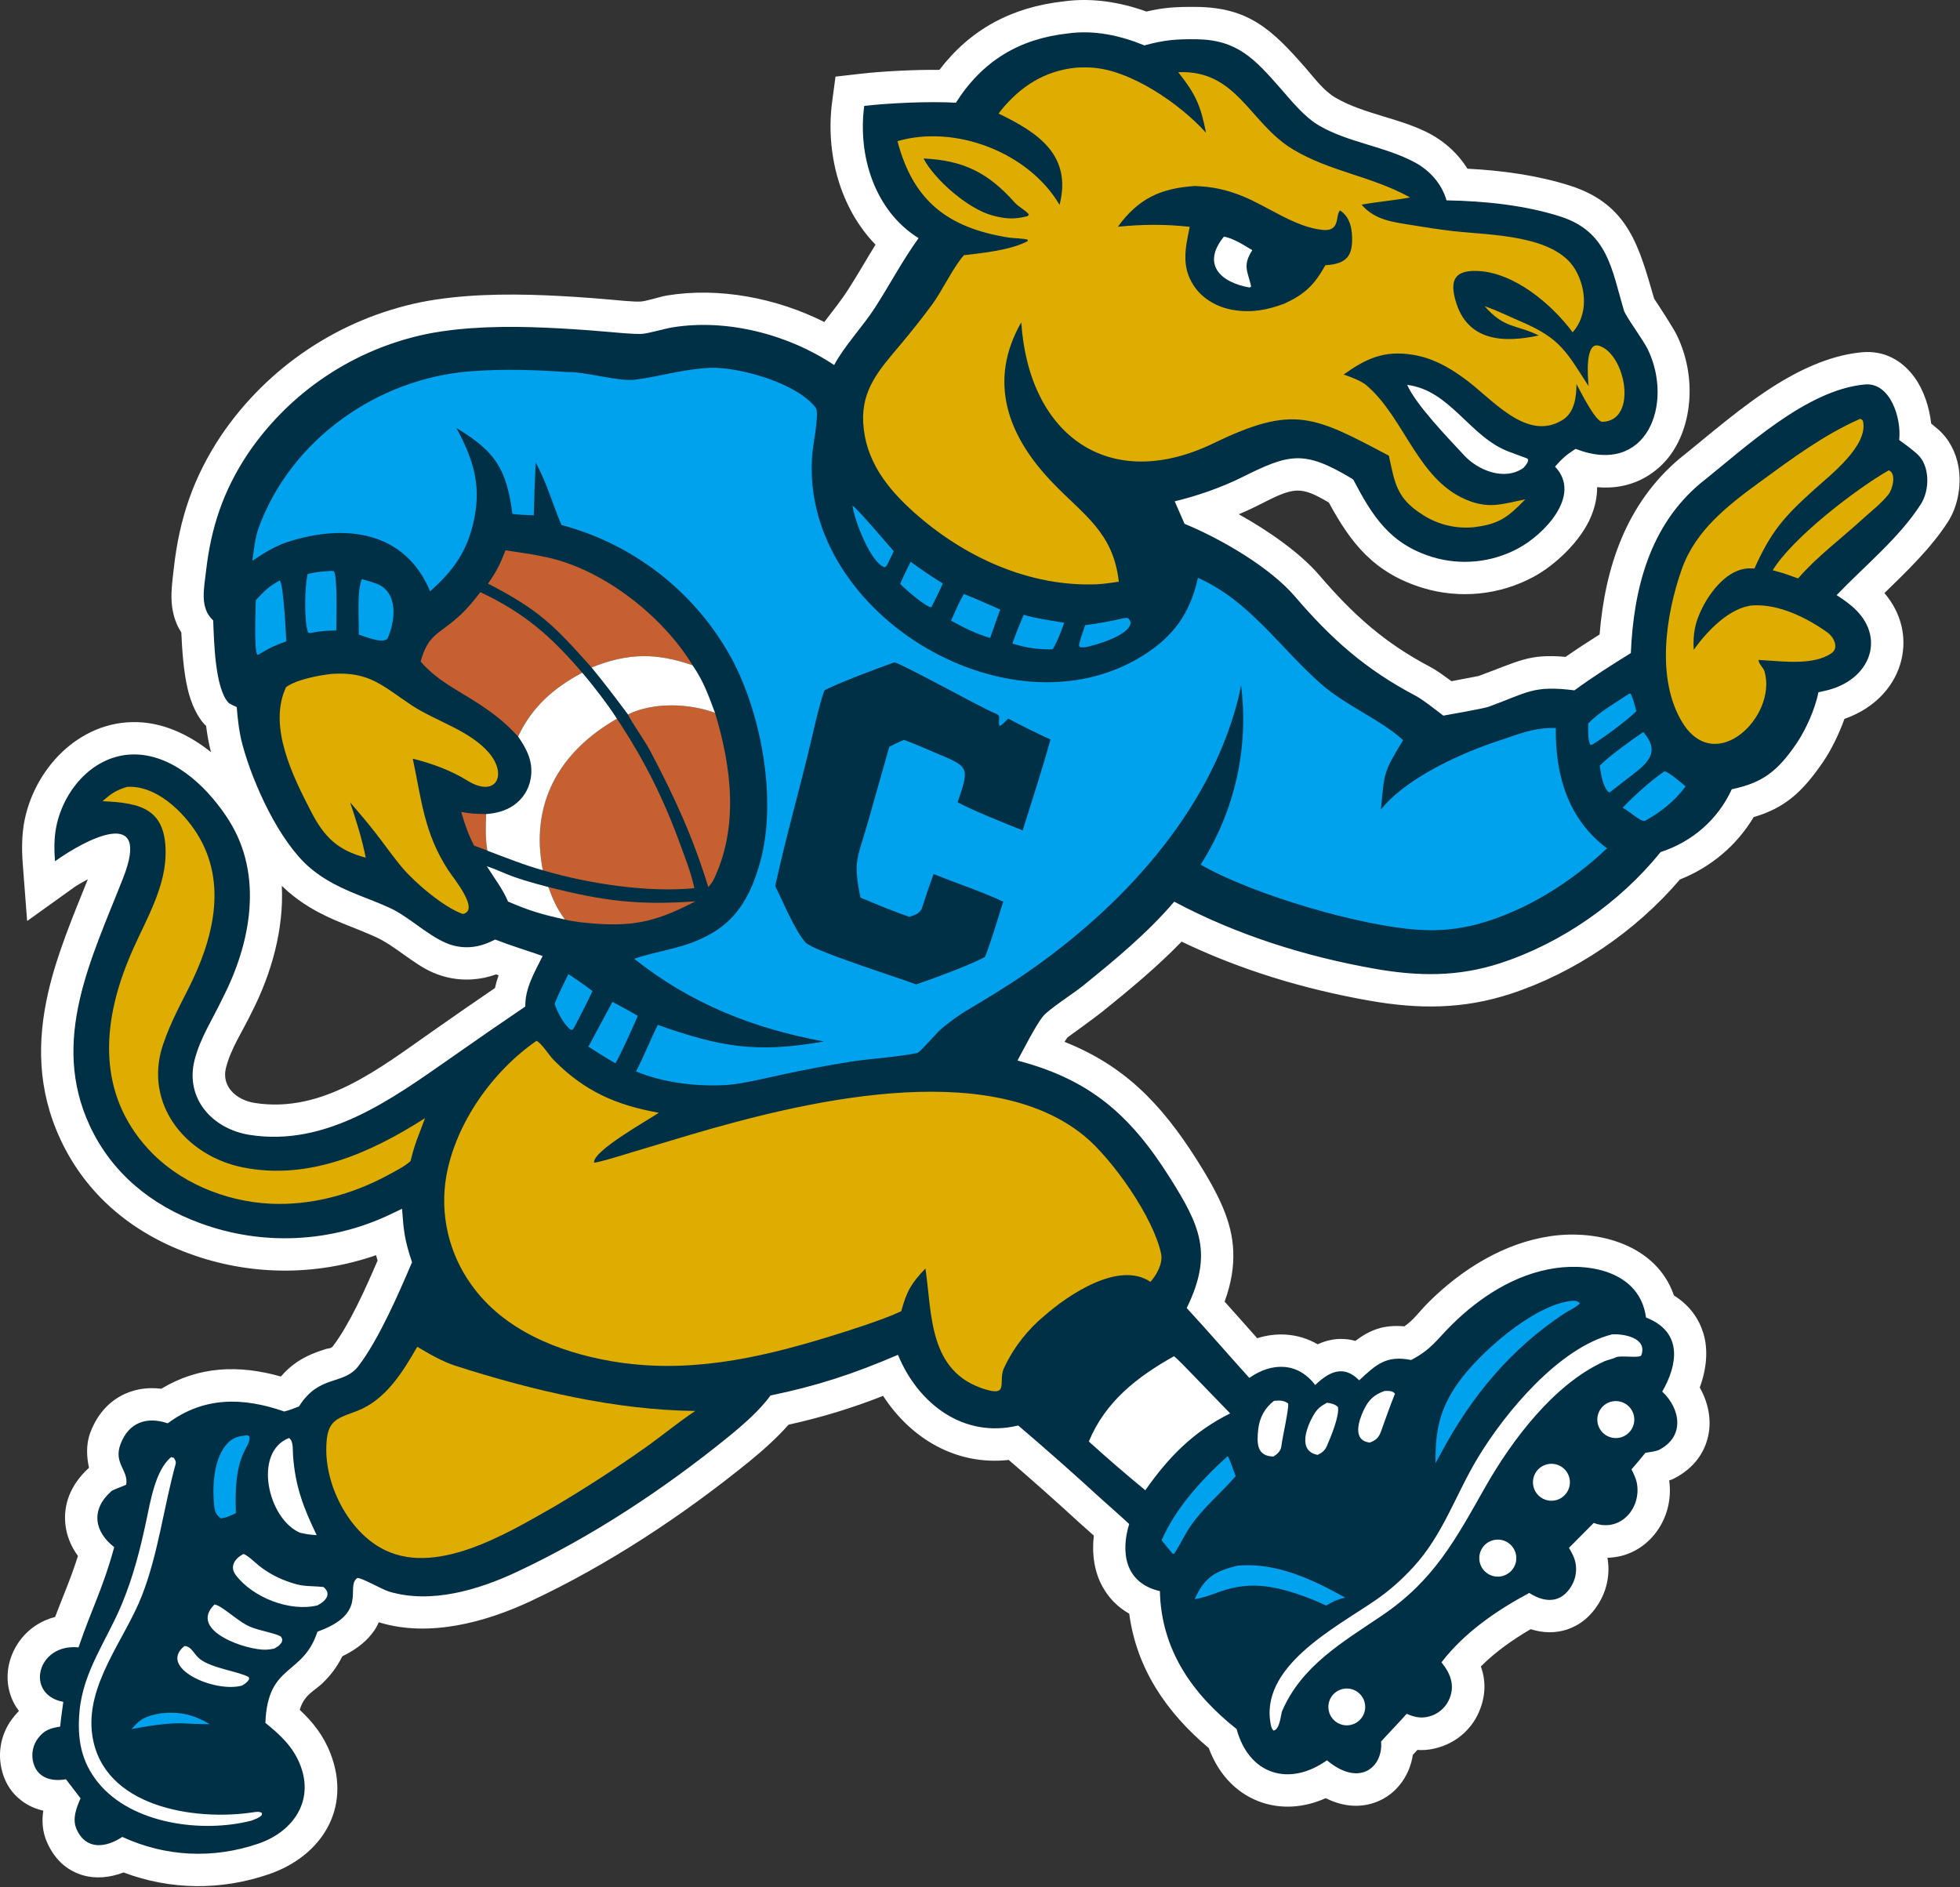 <?xml version="1.0" encoding="UTF-8" standalone="no"?>
<!DOCTYPE svg PUBLIC "-//W3C//DTD SVG 1.1//EN" "http://www.w3.org/Graphics/SVG/1.1/DTD/svg11.dtd">
<svg width="100%" height="100%" viewBox="0 0 970 934" version="1.1" xmlns="http://www.w3.org/2000/svg" xmlns:xlink="http://www.w3.org/1999/xlink" xml:space="preserve" xmlns:serif="http://www.serif.com/" style="fill-rule:evenodd;clip-rule:evenodd;stroke-linejoin:round;stroke-miterlimit:2;">
    <rect x="0" y="0" width="970" height="934" fill="#333333" stroke="none"/>
    <g transform="matrix(1,0,0,1,-36.448,-43.669)">
        <path d="M565.071,60.201C578.019,58.424 590.89,61.225 602.801,66.129C612.856,63.409 618.425,62.984 628.5,63.093C648.814,63.313 657.398,72.864 670.222,87.464C675.801,93.816 681.939,101.562 689.425,105.908C703.729,114.213 722.248,116.201 736.835,124.136C744.065,128.069 750.06,134.762 752.322,142.821C771.56,143.164 791.146,145.258 808.491,150.765C832.101,158.261 834.055,176.801 840.09,197.202C841.025,200.362 849.573,211.644 852.002,216.698C864.813,243.354 851.678,279.63 816.229,265.827C811.638,268.741 809.607,270.536 806.033,274.622C819.591,288.775 800.5,308.295 787.816,315.067C774.788,322.096 759.496,323.644 745.324,319.368C724.34,312.89 715.71,299.235 706.187,281.052C705.888,280.845 705.588,280.638 705.289,280.431C681.575,266.255 674.559,268.206 650.765,280.045C640.835,284.986 628.54,289.239 617.817,291.787L622.681,302.914C640.825,310.34 665.037,324.54 677.276,338.828C695.422,360.014 712.254,374.976 736.998,387.998C740.756,389.975 747.064,395.054 750.76,397.848C754.201,397.224 770.72,394.337 773.118,393.466C792.491,386.433 795.056,382.723 815.632,385.327C824.785,378.627 833.899,372.864 843.542,366.891C844.898,335.446 852.715,304.064 877.956,282.894C900.139,265.266 930.387,236.549 959.401,233.944C971.799,232.83 977.562,250.309 976.361,261.42C979.362,263.561 982.377,265.841 985.139,268.251C991.712,273.997 991.563,286.221 987.053,293.241C976.273,310.019 959.126,323.823 945.398,338.222C947.937,339.819 950.202,341.435 952.533,343.347C969.283,357.091 963.588,377.394 944.251,384.25C941.656,385.17 939.082,385.707 936.353,386.311C934.885,394.352 930.083,404.98 925.498,411.691C916.367,425.056 909.043,431.071 893.517,434.283C886.669,449.263 873.921,460.294 858.282,465.39C838.15,490.321 809.309,510.49 778.868,520.391C757.973,527.187 738.349,526.917 717.02,523.169C682.521,517.109 648.552,506.423 617.572,489.931C604.393,505.427 587.903,519.037 572.135,531.766C567.667,535.373 555.538,543.133 552.705,546.586C549.123,550.949 542.974,563.066 540.009,568.559C575.949,577.97 595.772,595.477 615.248,626.273C630.367,650.181 636.907,664.134 623.76,691.046C634.025,702.147 644.511,714.322 654.736,725.623C665.909,717.787 678.701,717.774 687.341,729.128C694.312,722.434 701.489,719.018 709.103,726.808C717.616,718.91 722.491,714.317 734.825,716.755C744.817,711.474 746.986,707.253 754.859,699.393C768.766,685.592 786.453,674.157 806.142,671.295C824.615,668.61 848.126,673.73 851.064,695.737L851.43,695.888L852.037,696.147C869.133,703.325 866.792,719.109 859.079,732.39C868.059,740.793 870.494,754.53 857.559,761.214C856.083,761.976 852.514,762.424 850.742,762.712C848.521,765.484 846.236,768.204 843.889,770.871C844.952,773.068 846.112,775.381 846.549,777.793C848.831,790.368 838.078,802.303 825.182,797.4L812.923,809.745C814.019,811.523 815.245,813.79 815.828,815.786C817.05,820.012 816.501,824.553 814.305,828.365C809.142,837.277 801.053,837.082 793.266,832.058C777.034,840.742 761.145,851.676 749.835,866.392C754.111,871.618 756.561,877.494 753.878,884.19C752.334,888.087 749.233,891.163 745.324,892.677C740.654,894.439 736.99,893.772 732.603,891.886C731.062,893.77 719.933,905.461 719.945,905.596C721.09,917.827 709.615,928.639 693.15,914.886C674.519,928.109 654.618,922.099 648.424,899.398C626.4,881.974 611.117,860.038 610.469,831.156C610.045,831.055 609.623,830.947 609.202,830.833C593.133,826.407 591.044,811.728 595.269,797.939C590.682,793.664 585.728,789.347 581.045,785.141C568.463,773.558 553.409,760.273 540.366,749.185C513.345,755.727 490.818,738.452 480.844,714.205C458.98,723.604 440.909,729.56 417.744,734.333C412.749,741.431 403.87,749.143 397.015,754.71C365.076,780.648 329.327,804.281 292.061,821.721C273.086,830.601 249.809,837.548 229.179,831.438C225.564,830.397 215.448,824.445 213.252,824.658C207.148,829.2 219.244,841.997 193.557,851.225C186.3,873.409 168.913,866.675 167.791,896.348C175.27,902.438 181.565,908.176 185.118,917.39C192.009,935.314 181.294,950.294 164.347,956.115C141.997,963.79 118.37,962.685 96.984,952.802C89.102,958.048 79.091,959.66 74.345,948.979C72.08,943.882 74.22,938.515 76.304,933.692L69.081,924.264C61.588,925.624 54.311,923.391 52.698,915.043C51.967,911.218 52.856,907.262 55.152,904.117C58.222,899.946 61.475,898.923 66.214,898.208C66.6,894.161 67.224,890 67.773,885.962C48.657,882.408 54.661,856.917 75.312,858.993C81.547,840.443 87.581,829.476 92.961,809.371C83.252,801.861 81.13,791.052 91.426,781.787C92.456,780.861 97.172,779.349 98.912,778.471C100.137,771.321 92.482,767.968 96.097,758.379C100.151,747.626 109.077,744.561 119.447,748.098C137.451,734.731 156.752,735.169 177.159,742.246C179.988,741.487 181.749,740.789 184.43,739.724C194.501,723.671 206.405,729.533 213.911,719.661C223.974,706.427 233.753,683.876 240.354,668.38C236.683,657.343 236.252,653.293 235.41,641.926C233.477,642.866 231.539,643.793 229.595,644.708C200.087,658.794 166.137,660.349 135.464,649.021C111.334,640.208 91.81,624.261 80.935,600.965C61.045,558.36 81.891,517.746 97.409,478.129C111.543,442.044 78.993,458.936 63.658,469.932C63.224,464.259 63.172,458.249 64.316,452.677C68.312,433.209 84.667,415.323 105.833,417.176C124.463,418.807 140.326,434.776 149.772,449.742C166.97,476.99 160.548,510.636 146.609,537.717C141.855,547.821 135.644,557.127 132.815,568.036C127.814,587.322 141.554,602.46 160.069,605.353C198.099,611.295 230.367,587.639 259.743,567.132C271.892,558.582 284.117,550.142 296.417,541.812C296.238,532.762 301.01,524.858 305.001,516.814C297.006,514.001 289.47,511.795 281.491,508.663C277.364,510.77 273.614,512.141 268.953,512.436C264.843,512.687 260.734,511.946 256.971,510.277C247.635,506.227 238.498,497.206 229.327,492.999C218.398,487.986 208.265,485.323 197.664,478.803C194.859,477.086 192.191,475.156 189.683,473.029C174.577,460.013 161.669,431.59 156.461,412.32C154.829,406.28 154.085,399.837 153.603,393.623C152.624,393.202 150.028,392.029 149.406,391.336C142.733,383.901 142.349,360.315 141.953,350.738C135.175,344.597 137.449,334.832 138.366,326.67C140.833,304.724 146.965,286.458 159.163,268.137C179.919,237.566 211.792,216.308 247.991,208.89C266.45,205.252 287.048,205.033 305.794,205.811C315.906,206.247 326.006,206.909 336.088,207.799C340.956,208.194 349.306,209.078 353.86,208.917C357.167,208.8 365.231,206.349 369.056,205.717C396.228,201.227 426.788,209.244 449.26,224.345C454.14,215.098 463.642,204.995 469.42,196.01C477.195,183.918 482.547,173.437 491.031,161.532C469.189,147.888 460.888,120.599 464.149,96.073C476.826,94.624 496.779,93.745 509.513,94.502C522.655,73.822 540.904,62.823 565.071,60.201Z" style="fill:rgb(0,48,69);"/>
        <path d="M301.96,558.806C304.253,559.722 308.341,566.117 310.45,568.263C325.694,583.78 341.625,590.694 362.492,594.388C357.078,598.149 329.557,613.37 330.467,619.108C333.424,618.862 345.468,615.085 348.855,614.053L378.241,605.248C431.439,589.603 524.689,566.139 573.139,605.917C586.824,617.153 607.4,646.22 611.08,664.264C612.032,668.933 608.904,674.625 605.805,678.075C590.068,667.508 564.981,684.599 553.174,695.013C545.305,701.435 538.102,710.599 533.774,719.832C529.749,726.691 536.445,735.009 524.24,731.351C495.848,722.84 497.775,694.173 494.449,671.457C487.326,678.963 485.217,682.665 482.469,692.63C473.362,696.93 455.674,702.512 446.028,705.46C410.782,716.232 375.909,723.718 338.975,717.344C312.794,712.827 285.613,701.953 269.703,679.487C258.537,663.979 254.069,644.636 257.305,625.803C261.99,599.519 280.18,573.854 301.96,558.806ZM242.943,710.21C248.852,713.744 255.589,717.628 262.128,719.717C299.824,731.762 340.966,741.566 380.551,741.986C373.265,746.711 363.704,754.518 356.246,759.817C341.438,770.302 326.207,780.176 310.59,789.414C287.396,802.545 251.175,824.939 224.548,809.581C207.634,799.826 196.467,776.622 198.068,757.339C198.763,745.999 204.4,745.405 213.134,741.994C227.481,736.39 235.749,722.692 242.943,710.21ZM568.709,77.195C571.267,77.002 573.834,76.973 576.395,77.109C595.856,78.093 620.535,95.113 633.301,109.394C630.65,95.754 628.083,90.201 619.557,79.408C648.702,78.101 654.843,104.694 676.306,117.582C694.845,128.713 714.905,130.687 734.295,141.371C726.437,142.915 718.383,143.449 710.308,144.967C717.085,152.826 726.228,153.599 735.951,155.187C742.526,156.309 749.127,157.27 755.748,158.069C774.051,160.111 806.029,159.796 816.119,177.197C821.568,186.594 822.411,199.612 814.74,208.14C804.273,193.993 785.33,178.132 766.997,177.754C755.77,177.523 754.255,183.102 756.672,192.021C762.449,213.336 781.599,213.24 798.001,209.693C786.418,204.04 781.179,206.55 771.164,195.187C777.62,197.43 783.475,200.373 789.388,202.905C808.911,211.267 811.803,218.024 822.653,234.811L822.566,233.841C822.277,230.538 820.737,212.592 827.804,214.785C840.996,218.877 847.178,251.876 829.516,252.444C826.152,252.552 819.019,238.151 816.638,233.73C816.583,240.188 815.73,247.869 809.689,251.572C791.48,262.732 774.133,240.042 760.722,230.713C752.901,225.041 745.148,220.773 735.496,219.239C721.429,217.004 712.621,221.069 701.439,229.014C704.743,230.186 710.017,232.107 712.559,234.249C731.996,250.626 738.18,282.581 764.297,291.843C774.478,295.453 781.023,292.822 791.308,290.819C782.713,299.666 778.376,303.104 765.707,304.616C756.827,305.449 747.926,303.261 740.445,298.405C727.421,290.13 726.77,282.672 723.788,269.196C686.608,249.524 676.728,243.867 637.131,263.01C585.388,288.024 545.561,259.185 541.875,203.194C525.125,232.496 535.216,259.417 557.128,282.299C572.912,298.781 587.358,307.026 590.156,331.567C587.204,332.027 582.497,332.692 579.543,332.823C545.947,334.312 513.383,319.273 488.732,297.186C475.223,285.082 464.621,271.393 463.646,252.747C462.791,236.383 471.681,226.597 481.545,214.869C487.313,208.011 492.521,201.487 497.822,194.29C502.569,187.844 508.467,175.463 513.496,169.973C523.162,168.842 536.386,167.498 544.958,163.07L545.142,162.382C543.419,161.604 537.944,161.62 535.626,161.249C505.34,156.411 488.343,142.972 480.598,113.525C509.276,105.21 545.583,119.105 560.821,145.053C567.113,120.42 550.059,109.218 530.644,99.89C531.106,99.225 531.595,98.578 532.108,97.951C541.726,86.264 553.544,78.76 568.709,77.195ZM627.852,135.724C610.835,136.825 599.816,141.952 589.684,155.881C602.449,154.661 612.491,154.586 625.248,155.915C623.137,166.226 620.907,175.421 627.263,185.082C631.618,191.701 639.113,195.817 646.826,197.084C655.886,198.572 663.597,197.102 672.046,193.966C682.158,189.292 686.824,184.811 692.374,174.941C703.154,174.25 706.429,170.26 705.444,158.783C705.067,154.399 703.41,150.318 699.652,147.797C697.167,150.114 700.001,158.24 691.244,157.469C677.494,156.259 664.008,145.837 651.297,140.722C643.171,137.453 636.35,136.064 627.852,135.724ZM493.49,122.102C499.053,132.721 515.735,147.14 527.567,150.297C534.271,152.085 538.262,152.312 544.969,150.663L545.673,149.839C544.162,147.808 540.607,146.128 538.725,144.016C525.477,129.156 513.443,123.063 493.49,122.102ZM99.245,433.128C113.507,432.108 127.058,445.241 134.01,456.347C149.414,480.956 141.734,509.295 129.475,533.383C124.488,543.184 118.845,553.938 115.986,564.559C109.199,592.428 129.758,615.898 156.269,621.352C189.074,628.101 219.823,614.295 246.79,597.063C243.702,605.621 241.866,608.986 239.633,618.299C236.89,620.904 231.781,623.451 228.459,625.254C210.791,634.843 190.298,640.413 170.124,639.402C147.761,638.281 124.666,628.787 109.521,612.031C84.813,584.833 86.849,550.863 100.035,518.732C106.572,502.304 117.801,485.482 118.375,467.321C119.115,443.924 106.217,441.017 87.188,440.2C91.498,436.38 93.758,434.859 99.245,433.128ZM200.559,377.195C219.393,375.911 225.844,383.215 240.285,392.815C252.138,400.568 269.124,405.31 278.444,416.262C287.762,427.211 281.952,438.887 267.55,429.894C259.598,424.929 249.758,421.389 240.732,419.163C245.046,439.373 246.318,455.839 258.151,474.152C260.65,478.02 274.27,494.298 265.484,496.021C256.073,492.713 242.111,480.826 235.639,473.235C231.384,468.245 226.574,461.376 222.427,456.072C218.302,450.853 214.055,445.732 209.69,440.712C212.697,449.525 215.663,459.022 217.45,468.136C203.57,464.542 196.886,457.874 190.441,445.419C181.487,428.115 168.921,403.168 178.005,383.776C183.206,379.932 194.218,377.915 200.559,377.195ZM957.096,250.929C957.663,251.178 958.333,251.692 958.481,252.24C960.981,264.328 942.528,278.571 934.426,285.854C919.548,299.227 913.02,306.537 904.724,325.014C903.815,324.967 902.905,324.952 901.996,324.968C891.612,325.226 883.148,336.073 878.878,344.585C875.269,351.782 874.249,357.309 874.664,365.266C881.035,356.33 892.35,344.188 904.016,343.287C916.882,342.555 930.785,349.473 940.958,356.765C943.977,358.929 946.603,364.278 942.992,366.845C934.173,373.115 918.912,370.977 908.876,370.416C908.291,370.357 907.361,370.32 906.757,370.284C906.652,372.022 909.245,374.286 909.702,375.931C916.135,398.142 885.375,428.243 868.918,401.028C855.912,379.518 860.854,347.715 868.799,325.257C875.598,306.04 891.737,293.677 907.557,282.109C923.294,270.602 939.189,258.791 957.096,250.929ZM971.178,276.428C975.177,277.966 973.011,285.894 971.107,288.268C967.399,293.004 962.513,296.64 958.112,300.677C947.593,310.328 935.662,319.14 926.327,329.941L919.103,327.399L913.764,325.891C923.517,309.922 954.585,285.969 971.178,276.428Z" style="fill:rgb(223,172,2);"/>
        <path d="M341.775,399.402C355.379,419.854 364.981,439.156 373.365,462.319C375.875,469.254 378.596,475.984 380.073,483.255C356.689,485.5 327.688,481.032 305.094,474.387C298.61,441.364 313.201,415.729 341.775,399.402ZM277.635,464.693C275.823,463.88 272.979,462.903 271.049,462.167C268.001,456.073 266.643,452.068 264.704,445.517C269.231,446.367 272.456,446.519 277.032,446.558C276.756,453.17 276.617,458.163 277.635,464.693ZM329.209,374.016C310.677,353.269 303.556,345.751 277.964,332.509C282.219,326.478 283.969,322.867 286.62,316.032C294.267,317.206 299.062,317.78 306.891,319.451C334.964,325.443 364.38,348.464 379.234,372.949C361.331,366.672 347.176,366.784 329.209,374.016ZM292.859,408.182C286.342,401.246 281.597,397.4 273.521,392.09C263.061,385.211 252.923,380.697 244.615,371.092C248.295,357.64 253.338,357.827 263.173,349.06C267.515,345.19 270.662,341.292 274.174,336.734C296.08,347.111 308.955,358.367 324.596,376.6C310.566,384.069 299.64,393.616 292.859,408.182ZM390.317,396.483C398.347,422.854 402.301,452.918 389.511,479.249C388.978,480.345 387.801,481.789 386.992,482.72C379.416,458.048 370.436,438.48 358.316,415.473C355.538,410.2 349.035,401.151 347.227,397.268C359.773,391.112 377.423,391.699 390.317,396.483ZM307.817,482.667C335.143,489.645 352.653,491.777 380.621,489.76C362.843,498.895 351.715,502.36 331.194,500.814C326.991,500.498 320.04,499.863 316.031,498.739C311.924,493.132 310.212,489.141 307.817,482.667Z" style="fill:rgb(199,96,49);"/>
        <path d="M45.808,890.459C45.322,889.816 44.87,889.16 44.45,888.494C40.286,881.894 39.182,873.941 41.138,866.367C43.645,856.654 51.342,847.102 63.715,843.946C67.643,833.594 71.462,825.038 75.026,813.748C71.36,808.733 69.287,803.246 68.764,797.754C67.901,788.702 70.883,778.867 80.486,770.109C79.395,765.135 78.878,758.696 81.126,752.734C84.991,742.483 91.597,736.275 99.29,733.094C104.344,731.004 110.087,730.212 116.256,730.993C134.978,719.73 154.729,719.072 175.466,724.941C180.442,719.142 185.631,716.047 190.661,713.878C193.026,712.858 195.357,712.092 197.623,711.352C198.842,710.955 200.269,711.168 201.175,709.977C209.428,699.122 217.34,681.47 223.311,667.551C223.037,666.624 222.786,665.737 222.556,664.881C192.672,675.3 159.929,675.105 129.95,664.041C101.774,653.744 79.137,634.938 66.437,607.733C54.846,582.905 54.858,558.678 60.295,534.865C64.62,515.924 72.534,497.264 79.912,478.844C77.213,480.266 74.692,481.708 72.982,482.934L49.876,499.504L47.705,471.154C47.159,464.02 47.204,456.467 48.643,449.46C54.194,422.417 77.826,398.663 107.228,401.237C119.472,402.309 130.972,408.017 140.86,415.909C139.753,411.678 138.993,407.287 138.447,402.894C138.05,402.571 137.725,402.276 137.499,402.023C134.093,398.229 131.141,392.194 129.372,384.84C127.238,375.971 126.536,364.669 126.185,356.711C123.734,352.915 122.318,348.727 121.667,344.283C120.753,338.044 121.769,331.091 122.466,324.883C125.232,300.275 132.167,279.813 145.885,259.21L145.926,259.15C169.024,225.128 204.494,201.471 244.838,193.204L244.897,193.192C264.558,189.317 286.491,188.996 306.47,189.825L306.483,189.826C316.818,190.271 327.14,190.948 337.386,191.852C341.746,192.206 349.217,193.071 353.294,192.927C356.167,192.825 363.125,190.48 366.448,189.931C392.257,185.666 420.765,191.158 444.406,203.038C448.473,197.682 452.755,192.343 455.962,187.356C461.07,179.412 465.161,172.156 469.741,164.752C451.933,146.434 444.941,119.144 448.289,93.964L449.933,81.595L462.331,80.177C473.035,78.953 488.628,78.125 501.359,78.244C516.728,58.152 537.069,47.198 563.109,44.32L563.13,44.318C576.998,42.461 590.817,44.723 603.805,49.376C612.552,47.351 618.737,46.987 628.673,47.094C654.448,47.373 665.972,58.38 682.243,76.905C686.745,82.03 691.419,88.565 697.459,92.071C711.639,100.304 730.02,102.215 744.481,110.081C751.817,114.072 758.232,120.009 762.692,127.165C780.177,128.051 797.602,130.521 813.333,135.515C842.73,144.849 847.664,166.24 855.098,191.527C856.466,193.583 864.404,205.567 866.423,209.767C877.237,232.269 873.399,259.486 859.034,273.59C851.345,281.14 840.62,286.031 826.845,284.778C826.916,289.527 825.871,294.324 823.956,299.041C818.83,311.666 805.699,323.644 795.392,329.16C778.623,338.2 758.942,340.189 740.653,334.671L740.604,334.656C716.455,327.201 705.064,312.612 694.1,292.395C687.564,288.556 683.132,286.358 678.464,286.477C672.603,286.626 666.957,289.86 657.893,294.37C655.235,295.692 652.425,296.97 649.524,298.189C664.773,306.668 680.146,317.585 689.428,328.42C706.163,347.959 721.629,361.829 744.447,373.838C747.192,375.282 751.148,378.112 754.763,380.812C760.484,379.724 767.574,378.365 768.108,378.263C788.29,370.905 792.868,367.17 811.286,368.765C816.825,364.891 822.385,361.273 828.085,357.678C830.77,324.743 841.138,292.891 867.836,270.499L868.002,270.368C881.746,259.446 898.537,244.464 916.203,233.595C929.849,225.2 944.084,219.255 957.97,218.008C968.915,217.025 977.841,221.958 984.054,230.581C988.535,236.8 991.301,245.295 992.184,253.301C993.37,254.247 994.532,255.212 995.664,256.2L995.669,256.205C1000.99,260.855 1004.44,267.439 1005.72,274.771C1007.34,284.153 1005.19,294.619 1000.51,301.89C992.22,314.799 980.43,326.12 969.052,337.198C977.81,347.494 979.946,359.334 977.523,369.944C974.705,382.284 965.193,393.801 949.597,399.33C949.483,399.371 949.368,399.411 949.254,399.45C946.547,407.095 942.586,415.043 938.709,420.717C928.371,435.849 919.665,443.565 904.317,448.083C895.92,462.152 883.133,472.879 867.821,478.95C845.968,504.608 815.687,525.241 783.817,535.606C760.311,543.251 738.245,543.144 714.251,538.928C682.198,533.297 650.592,523.822 621.211,509.701C609.169,522.161 595.452,533.506 582.185,544.215C578.516,547.178 565.786,556.365 564.806,557.072C564.328,557.689 563.808,558.446 563.262,559.304C592.092,570.741 610.622,589.023 628.771,617.721C639.696,634.997 646.188,648.248 646.784,662.853C647.096,670.49 645.883,678.596 642.508,687.865C647.873,693.824 653.268,699.953 658.626,705.982C663.527,704.442 668.458,703.86 673.215,704.226C678.512,704.634 683.704,706.148 688.539,708.992C692.485,707.197 696.47,706.283 700.366,706.333C702.609,706.362 704.903,706.653 707.225,707.309C714.42,701.847 721.186,699.194 731.48,700.11C736.342,696.705 738.352,693.264 743.572,688.053L743.589,688.036C759.878,671.871 780.778,658.814 803.841,655.461C827.834,651.974 856.36,659.992 864.874,684.816C872.829,689.808 877.23,696.405 879.409,703.456C881.935,711.63 881.053,721.138 877.655,730.383C881.865,737.796 883.462,746.149 881.963,753.712C880.313,762.035 875.311,770.051 864.901,775.43L864.899,775.431C864.282,775.75 863.459,776.066 862.523,776.369C865.324,796.279 851.019,814.316 831.965,814.63C833.29,822.056 831.969,829.755 828.159,836.369L828.15,836.386C823.716,844.038 817.935,848.168 811.935,850.153C806.383,851.989 800.215,851.975 793.97,849.989C785.107,855.172 776.56,861.173 769.325,868.415C771.726,875.137 771.833,882.386 768.736,890.126C765.544,898.147 759.155,904.478 751.038,907.622L750.972,907.647C746.26,909.425 742.069,910.055 737.935,909.735C737.145,910.585 736.368,911.418 735.654,912.184C734.202,921.788 728.563,929.962 720.592,934.15C713.63,937.807 703.822,939.287 692.548,933.613C681.523,938.555 670.545,938.946 661.073,935.796C649.871,932.069 640.022,923.252 634.657,908.814C613.649,891.135 598.911,869.419 595.304,842.325C589.349,838.94 585.122,834.354 582.2,829.168C578.092,821.879 576.717,812.912 577.778,803.663C575.29,801.441 572.785,799.228 570.281,796.979L570.208,796.912C559.562,787.111 547.124,776.077 535.677,766.228C509.674,769.104 487.234,755.65 473.497,734.524C457.97,740.59 443.502,745.05 426.68,748.783C420.928,755.391 413.33,762.072 407.102,767.13C374.162,793.881 337.276,818.226 298.843,836.213C276.49,846.674 248.938,853.977 224.751,846.813C224.511,846.744 224.22,846.647 223.888,846.525C223.24,848.06 222.464,849.535 221.535,850.856C218.673,854.929 214.075,859.437 205.853,863.412C203.051,869.111 199.687,873.168 196.187,876.588C192.092,880.591 186.97,882.321 184.798,889.913C191.319,896.009 196.577,902.637 200.049,911.641L200.052,911.648C210.552,938.958 195.365,962.378 169.544,971.248C145.771,979.411 120.772,979.115 97.602,970.395C90.877,972.973 83.831,973.594 77.679,971.829C70.663,969.814 64.007,965.116 59.723,955.476C57.446,950.351 57.093,945.026 57.869,939.804C54.051,938.937 50.542,937.385 47.553,935.197C42.518,931.512 38.528,926.05 36.985,918.062L36.982,918.046C35.419,909.867 37.319,901.407 42.248,894.657L42.266,894.633C43.437,893.041 44.61,891.661 45.808,890.459ZM565.071,60.201C540.904,62.823 522.655,73.822 509.513,94.502C496.779,93.745 476.826,94.624 464.149,96.073C460.888,120.599 469.189,147.888 491.031,161.532C482.547,173.437 477.195,183.918 469.42,196.01C463.642,204.995 454.14,215.098 449.26,224.345C426.788,209.244 396.228,201.227 369.056,205.717C365.231,206.349 357.167,208.8 353.86,208.917C349.306,209.078 340.956,208.194 336.088,207.799C326.006,206.909 315.906,206.247 305.794,205.811C287.048,205.033 266.45,205.252 247.991,208.89C211.792,216.308 179.919,237.566 159.163,268.137C146.965,286.458 140.833,304.724 138.366,326.67C137.449,334.832 135.175,344.597 141.953,350.738C142.349,360.315 142.733,383.901 149.406,391.336C150.028,392.029 152.624,393.202 153.603,393.623C154.085,399.837 154.829,406.28 156.461,412.32C161.669,431.59 174.577,460.013 189.683,473.029C192.191,475.156 194.859,477.086 197.664,478.803C208.265,485.323 218.398,487.986 229.327,492.999C238.498,497.206 247.635,506.227 256.971,510.277C260.734,511.946 264.843,512.687 268.953,512.436C273.614,512.141 277.364,510.77 281.491,508.663C289.47,511.795 297.006,514.001 305.001,516.814C301.01,524.858 296.238,532.762 296.417,541.812C284.117,550.142 271.892,558.582 259.743,567.132C230.367,587.639 198.099,611.295 160.069,605.353C141.554,602.46 127.814,587.322 132.815,568.036C135.644,557.127 141.855,547.821 146.609,537.717C160.548,510.636 166.97,476.99 149.772,449.742C140.326,434.776 124.463,418.807 105.833,417.176C84.667,415.323 68.312,433.209 64.316,452.677C63.172,458.249 63.224,464.259 63.658,469.932C78.993,458.936 111.543,442.044 97.409,478.129C81.891,517.746 61.045,558.36 80.935,600.965C91.81,624.261 111.334,640.208 135.464,649.021C166.137,660.349 200.087,658.794 229.595,644.708C231.539,643.793 233.477,642.866 235.41,641.926C236.252,653.293 236.683,657.343 240.354,668.38C233.753,683.876 223.974,706.427 213.911,719.661C206.405,729.533 194.501,723.671 184.43,739.724C181.749,740.789 179.988,741.487 177.159,742.246C156.752,735.169 137.451,734.731 119.447,748.098C109.077,744.561 100.151,747.626 96.097,758.379C92.482,767.968 100.137,771.321 98.912,778.471C97.172,779.349 92.456,780.861 91.426,781.787C81.13,791.052 83.252,801.861 92.961,809.371C87.581,829.476 81.547,840.443 75.312,858.993C54.661,856.917 48.657,882.408 67.773,885.962C67.224,890 66.6,894.161 66.214,898.208C61.475,898.923 58.222,899.946 55.152,904.117C52.856,907.262 51.967,911.218 52.698,915.043C54.311,923.391 61.588,925.624 69.081,924.264L76.304,933.692C74.22,938.515 72.08,943.882 74.345,948.979C79.091,959.66 89.102,958.048 96.984,952.802C118.37,962.685 141.997,963.79 164.347,956.115C181.294,950.294 192.009,935.314 185.118,917.39C181.565,908.176 175.27,902.438 167.791,896.348C168.913,866.675 186.3,873.409 193.557,851.225C219.244,841.997 207.148,829.2 213.252,824.658C215.448,824.445 225.564,830.397 229.179,831.438C249.809,837.548 273.086,830.601 292.061,821.721C329.327,804.281 365.076,780.648 397.015,754.71C403.87,749.143 412.749,741.431 417.744,734.333C440.909,729.56 458.98,723.604 480.844,714.205C490.818,738.452 513.345,755.727 540.366,749.185C553.409,760.273 568.463,773.558 581.045,785.141C585.728,789.347 590.682,793.664 595.269,797.939C591.044,811.728 593.133,826.407 609.202,830.833C609.623,830.947 610.045,831.055 610.469,831.156C611.117,860.038 626.4,881.974 648.424,899.398C654.618,922.099 674.519,928.109 693.15,914.886C709.615,928.639 721.09,917.827 719.945,905.596C719.933,905.461 731.062,893.77 732.603,891.886C736.99,893.772 740.654,894.439 745.324,892.677C749.233,891.163 752.334,888.087 753.878,884.19C756.561,877.494 754.111,871.618 749.835,866.392C761.145,851.676 777.034,840.742 793.266,832.058C801.053,837.082 809.142,837.277 814.305,828.365C816.501,824.553 817.05,820.012 815.828,815.786C815.245,813.79 814.019,811.523 812.923,809.745L825.182,797.4C838.078,802.303 848.831,790.368 846.549,777.793C846.112,775.381 844.952,773.068 843.889,770.871C846.236,768.204 848.521,765.484 850.742,762.712C852.514,762.424 856.083,761.976 857.559,761.214C870.494,754.53 868.059,740.793 859.079,732.39C866.792,719.109 869.133,703.325 852.037,696.147L851.43,695.888L851.064,695.737C848.126,673.73 824.615,668.61 806.142,671.295C786.453,674.157 768.766,685.592 754.859,699.393C746.986,707.253 744.817,711.474 734.825,716.755C722.491,714.317 717.616,718.91 709.103,726.808C701.489,719.018 694.312,722.434 687.341,729.128C678.701,717.774 665.909,717.787 654.736,725.623C644.511,714.322 634.025,702.147 623.76,691.046C636.907,664.134 630.367,650.181 615.248,626.273C595.772,595.477 575.949,577.97 540.009,568.559C542.974,563.066 549.123,550.949 552.705,546.586C555.538,543.133 567.667,535.373 572.135,531.766C587.903,519.037 604.393,505.427 617.572,489.931C648.552,506.423 682.521,517.109 717.02,523.169C738.349,526.917 757.973,527.187 778.868,520.391C809.309,510.49 838.15,490.321 858.282,465.39C873.921,460.294 886.669,449.263 893.517,434.283C909.043,431.071 916.367,425.056 925.498,411.691C930.083,404.98 934.885,394.352 936.353,386.311C939.082,385.707 941.656,385.17 944.251,384.25C963.588,377.394 969.283,357.091 952.533,343.347C950.202,341.435 947.937,339.819 945.398,338.222C959.126,323.823 976.273,310.019 987.053,293.241C991.563,286.221 991.712,273.997 985.139,268.251C982.377,265.841 979.362,263.561 976.361,261.42C977.562,250.309 971.799,232.83 959.401,233.944C930.387,236.549 900.139,265.266 877.956,282.894C852.715,304.064 844.898,335.446 843.542,366.891C833.899,372.864 824.785,378.627 815.632,385.327C795.056,382.723 792.491,386.433 773.118,393.466C770.72,394.337 754.201,397.224 750.76,397.848C747.064,395.054 740.756,389.975 736.998,387.998C712.254,374.976 695.422,360.014 677.276,338.828C665.037,324.54 640.825,310.34 622.681,302.914L617.817,291.787C628.54,289.239 640.835,284.986 650.765,280.045C674.559,268.206 681.575,266.255 705.289,280.431C705.588,280.638 705.888,280.845 706.187,281.052C715.71,299.235 724.34,312.89 745.324,319.368C759.496,323.644 774.788,322.096 787.816,315.067C800.5,308.295 819.591,288.775 806.033,274.622C809.607,270.536 811.638,268.741 816.229,265.827C851.678,279.63 864.813,243.354 852.002,216.698C849.573,211.644 841.025,200.362 840.09,197.202C834.055,176.801 832.101,158.261 808.491,150.765C791.146,145.258 771.56,143.164 752.322,142.821C750.06,134.762 744.065,128.069 736.835,124.136C722.248,116.201 703.729,114.213 689.425,105.908C681.939,101.562 675.801,93.816 670.222,87.464C657.398,72.864 648.814,63.313 628.5,63.093C618.425,62.984 612.856,63.409 602.801,66.129C590.89,61.225 578.019,58.424 565.071,60.201ZM142.607,837.761C146.424,838.258 154.214,846.407 160.728,848.993C165.347,850.826 172.832,851.999 175.461,853.632C176.38,855.404 176.238,854.49 175.877,856.474C174.502,858.33 174.219,858.383 172.168,859.592C170.877,859.876 169.565,860.057 168.244,860.132C158.809,860.603 129.269,850.802 142.607,837.761ZM179.46,755.38C181.721,756.75 181.257,761.096 181.489,764.271C182.599,779.472 186.685,789.95 193.162,803.434C189.593,803.216 188.336,803.027 184.849,802.223C168.876,795.262 161.625,762.28 179.46,755.38ZM834.587,737.222C839.542,736.388 844.243,739.705 845.118,744.653C845.993,749.601 842.714,754.329 837.774,755.245C832.775,756.171 827.98,752.846 827.095,747.84C826.21,742.834 829.574,738.066 834.587,737.222ZM666.951,736.984C669.477,736.739 671.828,736.634 673.923,738.267C674.556,740.034 670.917,755.933 670.628,759.22C670.413,761.673 668.721,763.242 666.688,764.534C658.448,764.385 658.38,758.08 659.129,751.173C659.757,745.387 662.279,740.568 666.951,736.984ZM732.863,234.156C754.364,236.835 763.971,260.267 783.502,267.321C786.47,268.393 789.412,269.561 792.392,270.631L792.776,271.461C792.3,273.217 791.569,273.846 790.405,275.234C781.045,281.84 767.962,276.502 761.033,269.014C753.275,260.631 737.196,244.056 732.863,234.156ZM721.69,732.079C723.463,732.067 725.819,731.871 726.812,733.483C724.208,739.854 722.221,745.736 719.888,752.185C718.773,755.271 717.31,756.485 714.401,757.627C705.623,756.64 708.782,746.965 711.324,741.591C713.746,736.473 716.44,733.953 721.69,732.079ZM121.146,764.829L122.454,765.172C123.133,766.147 123.692,767.072 123.339,768.355C117.471,789.649 114.752,812.656 106.743,833.216C98.327,855.055 78.321,877.749 82.165,902.796C87.563,937.959 132.402,944.947 161.336,940.673C162.995,940.428 164.827,940.044 166.104,941.002L166.006,941.981C164.685,943.416 162.84,943.951 161.003,944.7C136.81,951.007 101.786,946.553 85.075,925.994C76.438,915.367 74.618,904.05 75.788,890.766C77.547,870.787 89.369,855.443 96.791,837.465C102.422,823.888 105.783,810.678 108.84,796.339C110.88,786.768 113.362,771.173 121.146,764.829ZM156.825,812.789C158.732,813.044 162.815,817.162 164.879,818.773C168.752,821.794 173.059,824.212 177.655,825.946C186.481,829.331 188.16,828.302 196.523,829.102C200.939,832.681 197.242,836.37 193.513,838.221C179.963,841.507 161.607,834.364 153.177,823.263C149.89,818.935 152.682,815.056 156.825,812.789ZM642.171,160.77C646.778,161.566 652.135,165.04 656.204,167.486C651.213,175.304 653.983,177.92 655.648,185.485L654.888,185.974C640.321,183.432 631.048,174.412 642.171,160.77ZM316.031,498.739C304.88,496.332 298.319,494.383 287.88,489.87C285.431,483.936 280.912,478.041 277.403,472.427C279.474,473.023 282.414,474.241 284.442,475.123C292.159,478.477 299.681,480.559 307.817,482.667C310.212,489.141 311.924,493.132 316.031,498.739ZM700.239,879.774C705.025,878.271 710.125,880.919 711.649,885.698C713.174,890.477 710.548,895.59 705.776,897.135C700.974,898.69 695.822,896.045 694.288,891.236C692.754,886.427 695.423,881.287 700.239,879.774ZM617.447,714.911C618.947,715.895 624.939,722.203 626.523,723.832L645.246,743.193C627.086,752.212 614.81,764.731 603.263,781.23C593.754,773.416 584.435,765.372 575.314,757.107C583.438,737.327 599.43,724.968 617.447,714.911ZM802.259,768.353C807.181,767.256 812.063,770.351 813.169,775.271C814.276,780.191 811.189,785.078 806.271,786.193C801.341,787.312 796.438,784.216 795.329,779.283C794.22,774.35 797.325,769.454 802.259,768.353ZM774.719,806.146C777.865,805.061 781.352,805.765 783.829,807.987C786.307,810.208 787.387,813.598 786.65,816.843C785.913,820.088 783.477,822.679 780.283,823.614C775.504,825.012 770.483,822.34 768.972,817.596C767.461,812.852 770.012,807.769 774.719,806.146ZM693.157,737.915C695.01,738.127 697.353,738.643 698.613,740.085C699.337,744.579 695.076,754.818 693.133,759.287C692.136,761.58 690.735,762.666 688.539,763.721C678.528,761.827 683.035,750.082 686.451,744.126C688.245,740.997 690.013,739.606 693.157,737.915ZM834.173,704.091C839.12,703.675 851.933,705.455 848.749,714.361C848.09,716.202 837.81,714.073 835.702,715.654C835.256,715.989 830.798,717.06 830.012,717.622C805.386,728.948 784.759,756.312 771.507,779.645C756.829,805.489 746.241,825.763 720.302,843.297C700.918,856.401 680.368,868.226 670.826,890.865C670.192,893.46 669.659,899.666 666.716,900.169C665.985,899.374 665.721,898.838 665.488,897.788C659.057,868.828 697.213,849.332 716.787,835.92C724.218,830.828 729.975,825.667 735.911,819.231C750.533,803.376 756.9,783.297 767.695,765.363C781.412,742.572 808.008,710.773 834.173,704.091ZM379.234,372.949C384.816,381.221 386.908,387.452 390.317,396.483C377.423,391.699 359.773,391.112 347.227,397.268C341.121,389.07 335.723,381.93 329.209,374.016C347.176,366.784 361.331,366.672 379.234,372.949ZM127.748,858.33C131.231,858.39 132.393,862.449 135.453,864.809C141.377,869.379 154.578,870.889 159.54,873.688L159.772,874.661C158.756,876.435 158.033,876.701 156.268,877.882C142.611,881.701 114.298,869.006 127.748,858.33ZM324.596,376.6C329.757,382.581 337.622,392.825 341.775,399.402C313.201,415.729 298.61,441.364 305.094,474.387C295.605,471.691 286.846,468.156 277.635,464.693C276.617,458.163 276.756,453.17 277.032,446.558C281.975,446.199 286.592,445.049 290.722,442.187C295.164,439.109 298.178,434.373 299.079,429.045C300.519,420.897 297.261,414.572 292.859,408.182C299.64,393.616 310.566,384.069 324.596,376.6ZM175.918,482.054C176.993,503.539 170.817,525.561 160.968,544.781C156.648,553.887 150.857,562.204 148.303,572.052C145.862,581.465 153.502,588.133 162.539,589.545C196.352,594.828 224.439,572.266 250.559,554.03C260.785,546.834 271.064,539.715 281.396,532.674C281.865,530.532 282.483,528.423 283.209,526.34C282.798,526.197 282.387,526.053 281.976,525.907C278.188,527.279 274.335,528.127 269.946,528.405L269.928,528.406C263.281,528.812 256.635,527.619 250.545,524.93C241.135,520.827 231.9,511.783 222.656,507.542C211.117,502.249 200.474,499.315 189.311,492.449C185.804,490.303 182.469,487.89 179.286,485.191L179.239,485.15C178.123,484.189 177.015,483.154 175.918,482.054Z" style="fill:white;"/>
        <path d="M812.936,687.661C815.054,687.38 816.679,687.047 818.312,688.631C817.593,690.086 812.767,692.347 811.112,693.427C784.314,710.91 764.513,734.893 749.549,762.954C748.718,764.597 747.81,766.194 746.914,767.802C746.653,752.017 748.872,741.056 758.068,728.075C768.586,713.228 794.495,690.484 812.936,687.661ZM648.673,818.582C667.554,816.705 686.087,825.299 702.121,834.332C697.637,835.541 696.65,836.068 692.723,838.296C688.586,836.308 685.503,835.095 681.182,833.486C668.484,829.043 657.123,826.464 643.68,830.3C638.54,831.767 633.775,834.078 628.449,835.001L627.733,835.119C632.397,824.382 637.86,821.298 648.673,818.582ZM643.996,764.372C644.839,764.987 647.21,772.364 647.968,774.277C641.188,782.155 632.028,789.699 625.792,798.759C622.504,803.538 620.619,807.971 617.571,812.627L616.808,812.678C614.945,810.473 613.12,808.237 611.332,805.972C618.27,790.001 631.205,775.876 643.996,764.372ZM157.645,754.146C159.298,754.014 158.623,753.756 159.83,754.555C160.275,756.818 158.962,758.845 157.927,760.776C152.874,770.203 152.869,782.183 153.194,792.557C150.434,793.783 148.71,794.818 145.677,795.147C143.294,793.088 142.778,792.002 142.418,788.661C141.469,779.864 142.166,766.903 147.689,759.622C150.687,755.669 153.065,754.741 157.645,754.146ZM199.837,326.235C200.807,326.15 200.761,326.234 201.751,326.421C203.56,329.57 202.905,351.368 202.853,355.748C198.747,355.671 194.645,356.042 190.62,356.857C189.626,357.059 190.177,357.045 188.972,356.756C186.864,351.824 187.179,333.512 188.742,327.753C193.07,326.691 195.356,326.591 199.837,326.235ZM215.546,330.283C217.981,330.968 220.689,331.736 223.044,332.664C233.761,336.886 232.155,351.352 228.139,359.874C225.234,362.287 217.729,358.825 213.98,357.743C214.201,350.2 212.893,336.457 215.546,330.283ZM174.919,330.957C176.783,332.717 177.927,357.612 178.161,361.084C173.053,362.803 169.836,364.346 165.237,367.122C164.423,367.736 164.905,367.517 163.747,367.677C162.106,364.863 162.924,344.986 163.05,340.719C167.278,336.16 169.517,333.832 174.919,330.957ZM339.55,539.494C343.82,541.779 347.898,543.963 352.074,546.434C349.703,552.223 344.049,564.45 341.066,569.942C336.359,567.228 332.202,564.604 327.647,561.675L339.55,539.494ZM513.437,337.648C518.937,339.732 525.951,342.966 531.448,345.338C529.829,350.053 528.067,354.65 526.451,359.432C518.51,356.95 514.378,354.713 507.12,350.85C509.123,346.332 510.973,341.943 513.437,337.648ZM543.056,347.952C548.474,349.639 557.431,350.936 563.119,351.872C561.475,356.422 559.898,360.898 557.379,365.03C550.069,365.18 544.393,364.337 537.456,362.159C539.144,357.322 541.104,352.684 543.056,347.952ZM317.754,525.759C322.052,528.617 325.522,531.014 329.657,534.154C327.351,539.392 323.518,546.457 320.866,551.717C319.749,553.339 320.4,553.087 319.047,553.408C315.639,551.089 312.02,544.219 310.936,540.378C312.74,535.825 315.574,530.228 317.754,525.759ZM387.948,225.708C402.109,225.218 430.823,233.182 440.154,245.465C441.941,247.818 439.131,262.206 438.668,266.391C429.908,345.433 535.053,410.104 602.078,368.135C617.312,358.587 625.407,347.179 629.315,329.672C654.804,340.92 669.84,364.25 690.293,382.224C702.58,393.021 719.787,399.811 730.85,410C721.196,425.891 721.637,425.37 719.855,444.309C721.176,442.662 722.596,441.097 724.106,439.622C737.806,426.376 760.341,416.144 778.342,410.214C788.516,406.863 795.559,403.681 806.434,403.98C806.071,427.102 812.455,449.158 831.748,463.51C813.825,480.496 791.337,494.693 767.418,501.119C758.202,503.549 748.655,504.479 739.143,503.874C710.171,502.287 655.743,486.187 630.643,471.578C647.516,445.247 654.593,413.822 650.636,382.801C650.199,385.304 649.663,387.789 649.03,390.25C634.629,446.352 590.949,493.119 544.382,525.225C534.557,532 524.213,538.223 513.948,544.315C509.507,547.217 506.08,549.66 502.204,552.955C499.871,554.938 491.806,564.514 490.32,564.822C480.625,566.832 467.496,567.584 457.448,569.105C445.913,570.966 434.43,573.139 423.012,575.621C415.568,577.224 403.278,580.226 396.077,580.667C381.59,581.554 364.615,579.568 351.22,573.94C354.997,566.692 358.217,558.464 361.995,550.918C392.971,561.83 410.721,565.06 444.179,559.109C409.193,552.676 378.213,540.381 350.296,518.17C364.038,513.601 375.001,513.326 388.349,505.778C402.119,497.992 408.415,485.372 412.59,470.53C421.397,439.214 413.013,394.146 396.566,366.115C378.51,335.191 348.938,312.68 314.323,303.509C310,293.308 306.951,282.398 301.552,272.586C301.129,281.293 300.815,290.005 300.61,298.72C296.777,298.601 293.841,298.449 290.041,298.023C287.095,275.409 281.421,267.066 262.339,255.493C270.284,270.315 274.593,282.841 271.263,299.797C268.105,315.875 261.373,325.576 249.313,336.327C236.843,306.371 207.084,302.636 178.507,312.006C172.349,314.026 166.719,317.653 161.341,321.211C161.982,316.356 162.75,309.551 164.407,305.007C180.417,261.1 223.507,230.779 269.773,227.393C285.98,226.206 301.145,226.69 317.132,227.819C326.13,227.515 342.484,232.669 350.784,231.585C363.846,229.879 373.954,226.418 387.948,225.708ZM479.033,371.486C472.07,373.899 450.005,382.205 444.405,385.383C441.922,392.587 439.851,401.863 438.083,409.41C432.416,433.61 425.362,457.974 420.097,482.208C423.864,489.72 429.851,504.249 435.078,510.098C438.853,514.322 482.208,527.858 489.823,530.892C496.528,528.649 518.528,520.585 523.972,517.183C527.288,508.668 530.099,498.768 532.945,489.934C523.49,485.332 508.811,480.474 498.485,476.24C496.372,482.01 494.384,487.826 492.521,493.682C491.038,496.087 489.255,496.439 486.514,497.437C478.562,494.726 470.071,491.196 462.302,487.895C458.449,469.451 460.881,468.54 465.928,450.769L476.559,413.262C479.02,412.037 481.267,410.878 483.83,409.859C488.938,411.677 493.868,413.94 498.808,416.007C516.248,423.305 516.395,422.876 510.391,440.746C517.904,444.824 534.019,451.227 542.568,454.653C547.085,440.116 552.346,424.197 556.319,409.643C549.242,406.416 542.269,402.966 535.41,399.297C534.322,400.348 532.262,402.734 531.082,402.945C530.103,399.539 532.398,398.066 528.997,396.743C522.164,394.085 483.142,372.225 479.033,371.486ZM849.742,405.965C858.16,415.725 852.201,421.133 844.08,427.308C840.388,430.114 836.678,433.12 832.954,435.932C829.874,434.189 828.556,425.976 828.155,422.634C832.722,417.889 844.205,409.677 849.742,405.965ZM860.192,425.399C862.487,425.807 868.737,431.263 870.64,432.886C865.153,440.237 858.436,445.597 850.43,449.975C847.775,450.12 843.853,445.763 839.484,443.445C845.132,437.483 853.348,430.091 860.192,425.399ZM842.879,386.886L843.504,387.145C844.627,389.055 845.633,393.307 846.285,395.646C841.513,400.34 830.469,408.519 824.792,411.998C824.514,412.176 823.915,412.264 823.547,412.349C822.167,410.106 822.448,404.584 822.447,401.814L822.586,401.662C827.245,396.457 836.689,391.051 842.879,386.886ZM487.129,321.708C492.282,325.497 497.584,329.079 503.023,332.445C501.371,336.299 499.232,340.437 497.37,344.231C494.652,344.156 484.416,335.208 481.955,332.672C483.562,328.718 485.189,325.525 487.129,321.708ZM592.815,349.58L594.498,349.502C595.555,350.323 595.468,350.467 596.008,351.735C595.673,358.177 578.644,362.977 573.492,364.035C572.69,364.064 571.786,364.039 570.973,364.036L570.471,363.173C570.628,360.717 572.575,356.143 573.452,353.095C580.607,352.145 585.891,351.187 592.815,349.58ZM458.352,293.882C461.383,296.046 474.997,312.266 478.768,316.453L475.909,322.419C475.26,323.611 475.339,323.687 474.255,324.452C467.329,322.247 459.248,301.177 458.352,293.882ZM115.965,891.628C125.521,890.684 132.016,892.15 140.261,896.997C135.6,897.053 130.457,896.739 125.765,896.548C117.721,896.564 109.437,897.967 101.543,899.436C106.228,893.821 109.114,893.014 115.965,891.628Z" style="fill:rgb(0,162,237);"/>
    </g>
</svg>
